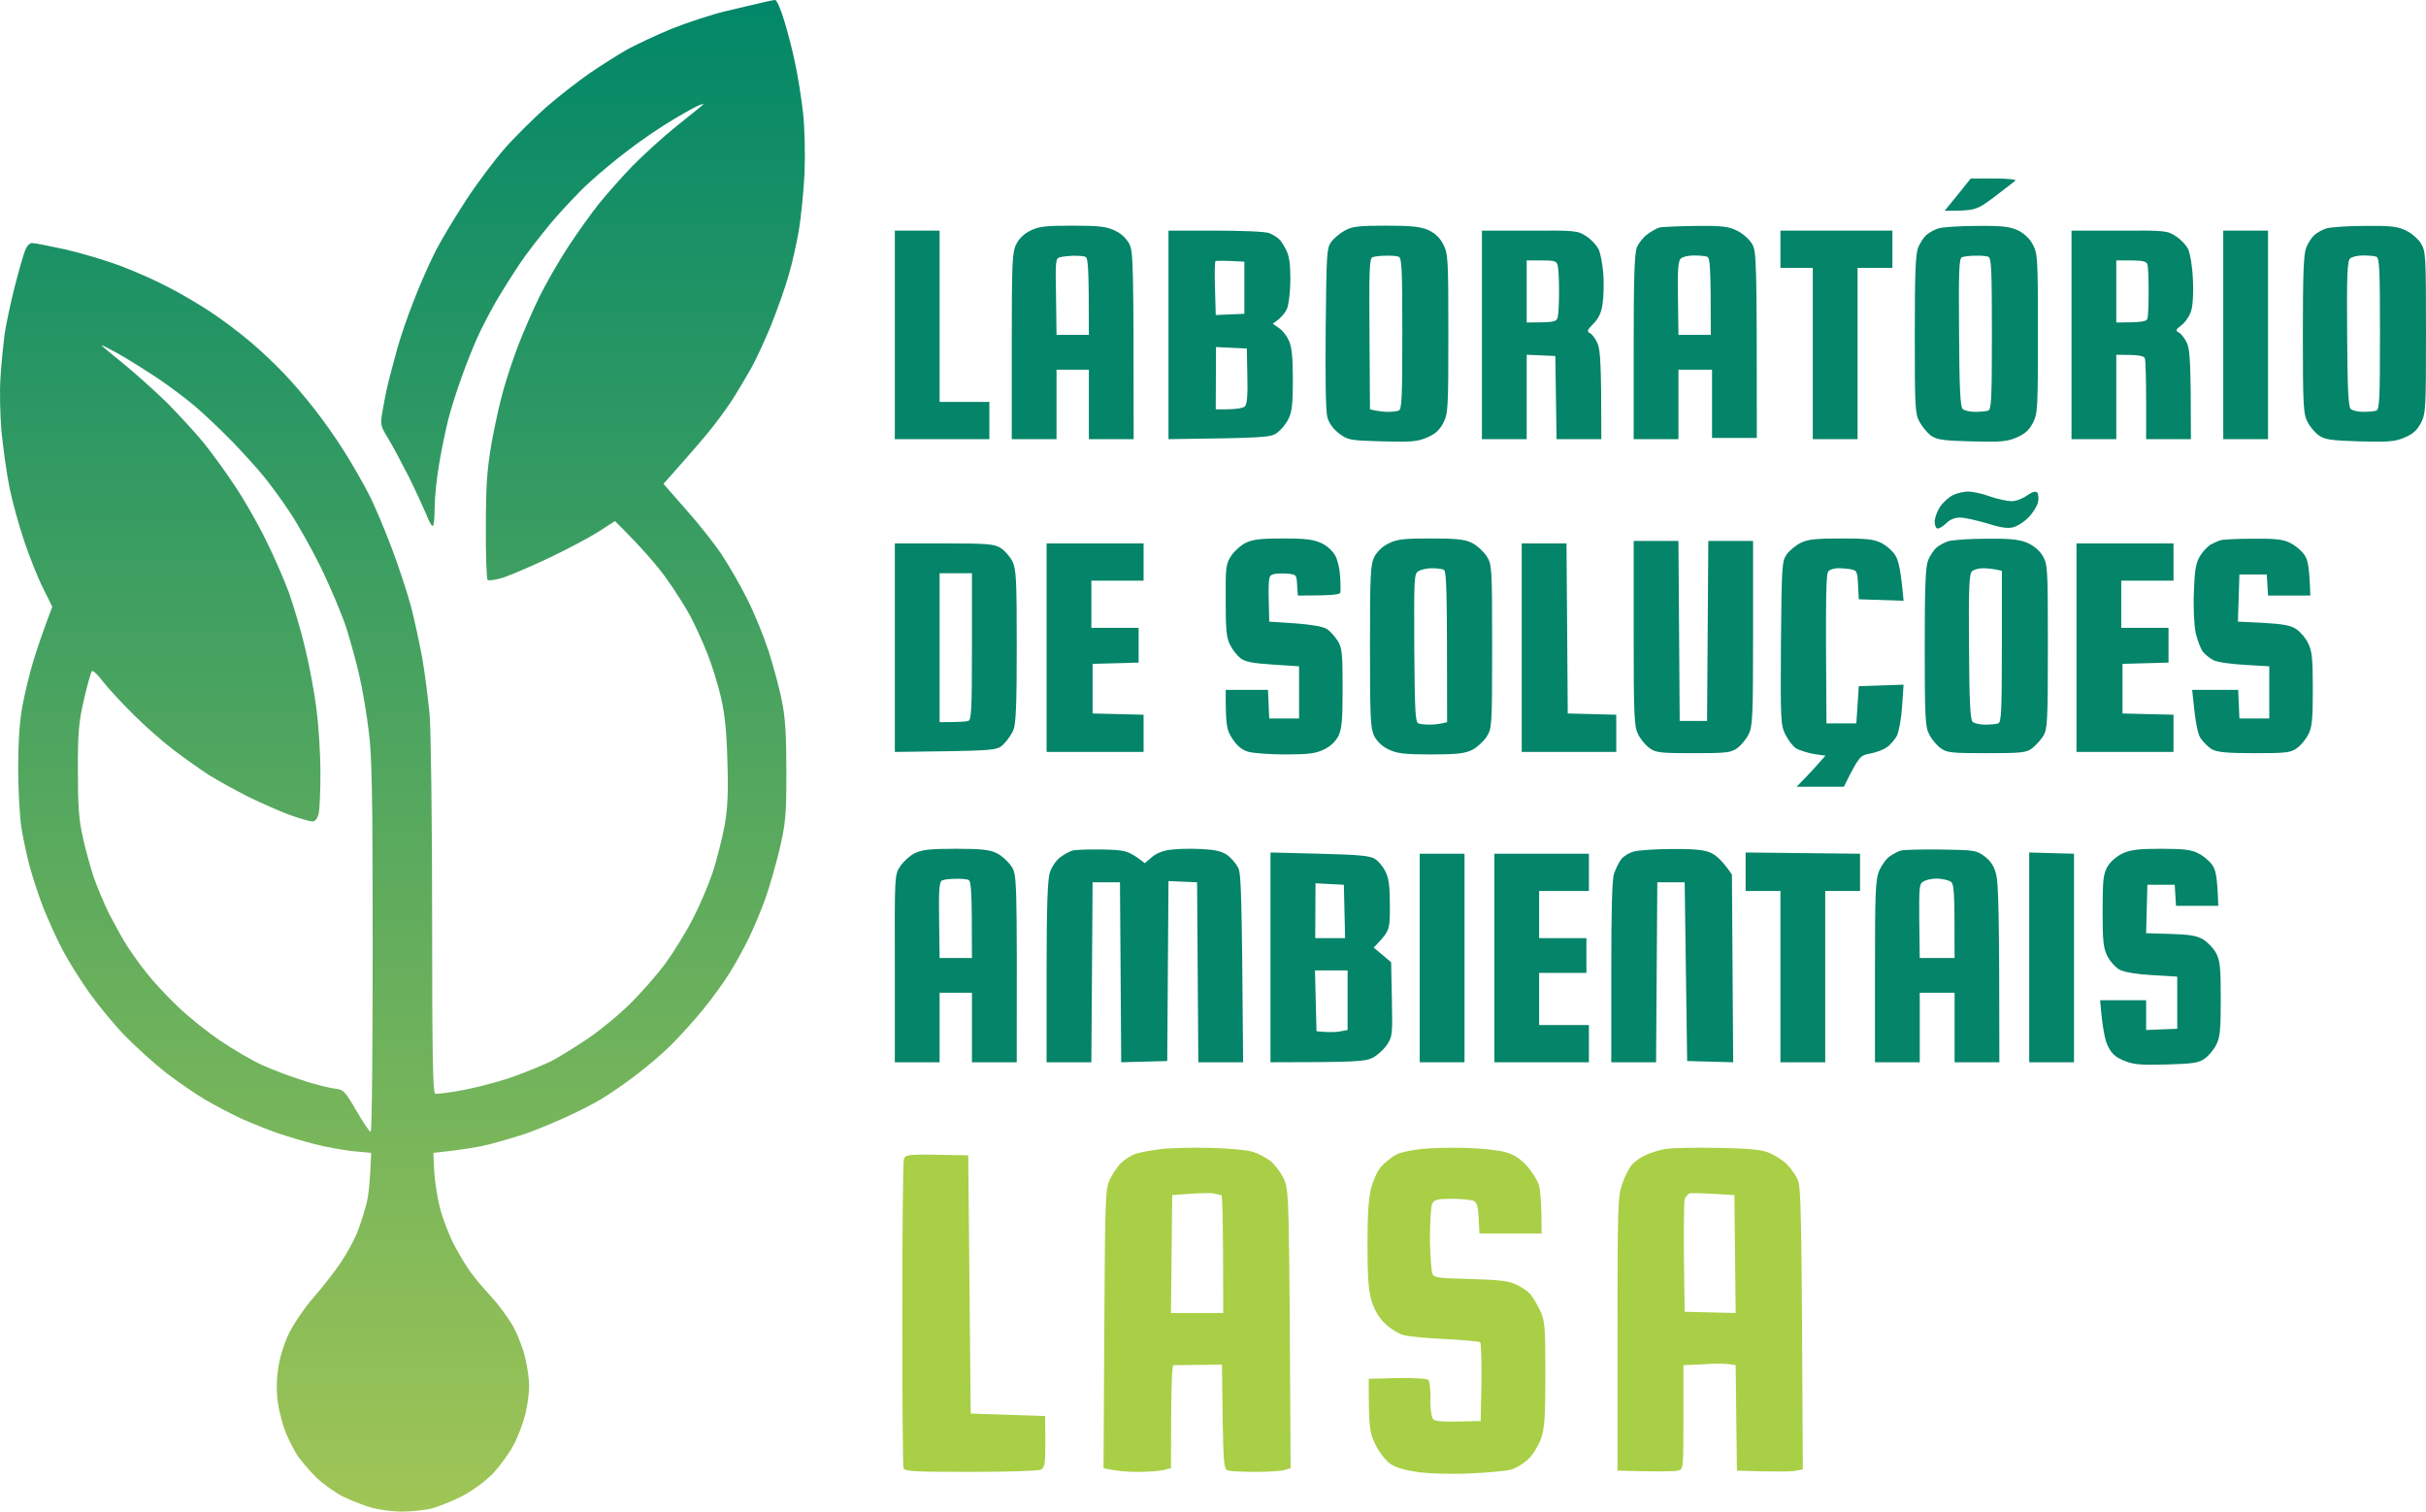 <svg width="191" height="119" viewBox="0 0 191 119" fill="none" xmlns="http://www.w3.org/2000/svg">
<path fill-rule="evenodd" clip-rule="evenodd" d="M61.011 0C61.148 -0.019 61.441 0.645 61.735 1.603C62.01 2.482 62.401 4.007 62.597 4.964C62.812 5.922 63.087 7.681 63.224 8.873C63.361 10.143 63.4 12.098 63.341 13.661C63.263 15.107 63.067 17.14 62.891 18.156C62.715 19.172 62.362 20.756 62.088 21.674C61.833 22.593 61.206 24.352 60.717 25.583C60.208 26.814 59.502 28.358 59.13 29.003C58.758 29.648 58.19 30.625 57.857 31.152C57.524 31.7 56.819 32.697 56.271 33.4C55.742 34.104 54.606 35.432 52.236 38.09L53.999 40.103C54.978 41.198 56.251 42.8 56.819 43.66C57.387 44.52 58.308 46.103 58.837 47.178C59.385 48.253 60.129 50.09 60.521 51.282C60.893 52.474 61.383 54.233 61.559 55.191C61.833 56.52 61.911 57.868 61.911 60.761C61.911 64.24 61.853 64.787 61.363 66.917C61.05 68.207 60.541 69.966 60.227 70.826C59.914 71.686 59.346 73.053 58.954 73.855C58.562 74.656 57.897 75.887 57.446 76.591C57.015 77.294 56.095 78.565 55.39 79.425C54.704 80.285 53.529 81.574 52.785 82.317C52.06 83.04 50.728 84.154 49.827 84.819C48.946 85.483 47.732 86.304 47.144 86.636C46.556 86.988 45.264 87.633 44.304 88.063C43.325 88.493 41.993 89.04 41.307 89.275C40.642 89.49 39.408 89.861 38.566 90.076C37.743 90.291 36.392 90.525 34.12 90.76L34.178 92.128C34.218 92.89 34.413 94.2 34.629 95.059C34.844 95.919 35.353 97.229 35.745 97.991C36.137 98.734 36.724 99.711 37.057 100.16C37.371 100.61 38.135 101.489 38.722 102.134C39.31 102.779 40.074 103.834 40.426 104.46C40.759 105.085 41.19 106.18 41.347 106.883C41.523 107.587 41.66 108.603 41.66 109.131C41.66 109.678 41.523 110.675 41.347 111.378C41.17 112.082 40.759 113.176 40.407 113.801C40.074 114.446 39.349 115.424 38.82 115.99C38.252 116.577 37.234 117.339 36.372 117.788C35.569 118.199 34.433 118.648 33.865 118.785C33.317 118.902 32.298 119 31.613 119C30.947 119 29.909 118.863 29.321 118.707C28.734 118.551 27.715 118.16 27.069 117.847C26.422 117.534 25.443 116.831 24.914 116.323C24.366 115.795 23.72 115.013 23.426 114.603C23.152 114.173 22.74 113.352 22.505 112.805C22.27 112.238 21.996 111.183 21.879 110.46C21.761 109.6 21.761 108.642 21.898 107.763C21.996 106.961 22.349 105.828 22.721 105.026C23.093 104.264 23.935 103.014 24.64 102.193C25.345 101.391 26.344 100.121 26.853 99.359C27.363 98.597 27.95 97.502 28.166 96.916C28.401 96.33 28.694 95.353 28.851 94.766C29.008 94.18 29.145 93.027 29.223 90.76L27.754 90.623C26.951 90.525 25.58 90.291 24.719 90.056C23.857 89.841 22.525 89.431 21.781 89.177C21.017 88.903 19.783 88.415 19.039 88.082C18.275 87.731 17.002 87.066 16.199 86.597C15.396 86.128 13.986 85.151 13.065 84.447C12.145 83.724 10.715 82.434 9.873 81.574C9.031 80.715 7.757 79.171 7.033 78.154C6.308 77.138 5.348 75.594 4.898 74.734C4.448 73.874 3.782 72.389 3.39 71.412C3.018 70.435 2.548 68.989 2.332 68.187C2.117 67.386 1.823 66.018 1.686 65.158C1.549 64.298 1.431 62.187 1.431 60.468C1.431 58.416 1.549 56.735 1.764 55.582C1.941 54.624 2.332 52.983 2.646 51.966C2.959 50.95 3.429 49.582 4.115 47.764L3.39 46.299C2.979 45.497 2.313 43.817 1.901 42.585C1.49 41.354 0.961 39.459 0.746 38.384C0.53 37.309 0.256 35.335 0.119 33.986C0.002 32.638 -0.038 30.703 0.041 29.687C0.1 28.671 0.256 27.166 0.354 26.364C0.472 25.563 0.824 23.882 1.138 22.651C1.451 21.42 1.823 20.11 1.96 19.759C2.097 19.368 2.332 19.133 2.528 19.133C2.724 19.133 3.919 19.368 5.172 19.642C6.445 19.935 8.404 20.521 9.54 20.951C10.676 21.381 12.341 22.123 13.261 22.612C14.181 23.081 15.65 23.941 16.532 24.527C17.433 25.114 18.843 26.169 19.666 26.873C20.508 27.576 21.702 28.71 22.329 29.374C22.956 30.019 24.033 31.27 24.699 32.13C25.384 32.99 26.481 34.534 27.108 35.55C27.754 36.566 28.636 38.11 29.067 38.97C29.517 39.83 30.3 41.725 30.849 43.172C31.397 44.618 32.063 46.65 32.337 47.667C32.611 48.683 33.003 50.54 33.238 51.771C33.454 53.002 33.708 55.035 33.826 56.266C33.924 57.497 34.022 64.689 34.022 72.252C34.022 83.04 34.081 85.991 34.257 86.089C34.394 86.148 35.471 86.011 36.666 85.776C37.841 85.542 39.662 85.053 40.681 84.662C41.699 84.291 42.933 83.763 43.423 83.529C43.912 83.275 45.087 82.552 46.067 81.907C47.026 81.281 48.593 80.011 49.514 79.112C50.434 78.213 51.747 76.728 52.413 75.809C53.078 74.891 54.058 73.308 54.567 72.291C55.096 71.275 55.781 69.653 56.114 68.676C56.428 67.699 56.839 66.077 57.035 65.06C57.289 63.614 57.348 62.481 57.27 59.979C57.211 57.614 57.074 56.266 56.761 54.898C56.526 53.882 56.036 52.298 55.664 51.38C55.292 50.461 54.704 49.172 54.352 48.507C53.999 47.843 53.157 46.514 52.491 45.576C51.825 44.638 50.63 43.211 48.417 41.022L47.144 41.843C46.439 42.292 44.715 43.211 43.325 43.875C41.934 44.54 40.27 45.243 39.662 45.458C39.036 45.654 38.468 45.732 38.389 45.654C38.311 45.556 38.233 43.66 38.252 41.452C38.252 38.149 38.35 36.937 38.703 34.866C38.957 33.478 39.369 31.582 39.643 30.664C39.897 29.745 40.426 28.162 40.818 27.146C41.21 26.13 41.954 24.41 42.483 23.335C43.011 22.26 44.03 20.501 44.735 19.427C45.44 18.352 46.498 16.866 47.105 16.104C47.712 15.342 48.907 13.993 49.769 13.095C50.65 12.195 52.236 10.749 53.313 9.889C54.391 9.029 55.311 8.287 55.37 8.228C55.429 8.17 55.292 8.189 55.076 8.267C54.861 8.345 53.94 8.854 53.02 9.401C52.099 9.948 50.552 10.984 49.592 11.726C48.613 12.45 47.183 13.642 46.38 14.384C45.577 15.107 44.226 16.554 43.364 17.57C42.522 18.586 41.406 20.032 40.896 20.795C40.387 21.557 39.564 22.866 39.055 23.726C38.566 24.586 37.9 25.856 37.586 26.56C37.273 27.263 36.685 28.71 36.313 29.785C35.922 30.859 35.471 32.306 35.295 33.009C35.118 33.713 34.785 35.257 34.59 36.429C34.374 37.621 34.218 39.224 34.218 40.006C34.218 40.768 34.159 41.413 34.061 41.413C33.983 41.413 33.748 41.002 33.552 40.475C33.336 39.967 32.749 38.677 32.22 37.602C31.671 36.527 30.947 35.159 30.594 34.573C29.968 33.556 29.928 33.439 30.105 32.423C30.203 31.837 30.398 30.82 30.555 30.175C30.712 29.53 31.045 28.299 31.28 27.439C31.515 26.579 32.102 24.86 32.592 23.628C33.062 22.397 33.845 20.638 34.316 19.72C34.785 18.801 35.882 17.003 36.724 15.713C37.567 14.423 38.918 12.625 39.721 11.707C40.524 10.788 41.993 9.342 42.953 8.482C43.932 7.622 45.518 6.391 46.478 5.727C47.438 5.082 48.789 4.222 49.494 3.831C50.199 3.46 51.727 2.736 52.922 2.248C54.097 1.779 55.997 1.153 57.133 0.88C58.269 0.606 59.542 0.313 59.973 0.215C60.404 0.098 60.873 0.02 60.991 0H61.011ZM9.696 28.612C10.636 29.374 12.203 30.781 13.183 31.739C14.142 32.716 15.435 34.123 16.042 34.866C16.649 35.628 17.746 37.113 18.451 38.188C19.176 39.263 20.292 41.198 20.919 42.488C21.565 43.778 22.388 45.673 22.76 46.69C23.113 47.706 23.7 49.641 24.014 50.989C24.346 52.338 24.758 54.507 24.914 55.836C25.091 57.145 25.228 59.393 25.228 60.819C25.228 62.227 25.169 63.692 25.091 64.044C24.986 64.461 24.817 64.669 24.581 64.669C24.405 64.669 23.602 64.435 22.819 64.161C22.055 63.868 20.547 63.223 19.489 62.696C18.451 62.168 17.08 61.406 16.453 61.015C15.846 60.624 14.632 59.764 13.77 59.119C12.909 58.474 11.44 57.184 10.519 56.266C9.599 55.347 8.521 54.194 8.13 53.686C7.738 53.158 7.346 52.787 7.248 52.826C7.17 52.865 6.896 53.842 6.622 55.015C6.191 56.872 6.132 57.614 6.132 60.663C6.132 63.38 6.21 64.552 6.504 65.842C6.7 66.761 7.092 68.168 7.346 68.969C7.62 69.77 8.188 71.119 8.6 71.959C9.031 72.78 9.657 73.933 10.029 74.5C10.382 75.047 11.087 76.044 11.616 76.689C12.125 77.334 13.222 78.506 14.044 79.288C14.867 80.07 16.375 81.281 17.394 81.965C18.412 82.649 19.861 83.49 20.625 83.841C21.369 84.174 22.74 84.701 23.661 84.995C24.581 85.307 25.717 85.6 26.207 85.679C27.069 85.776 27.108 85.815 28.068 87.457C28.596 88.376 29.106 89.118 29.184 89.099C29.282 89.099 29.341 82.532 29.341 74.48C29.341 62.383 29.282 59.49 29.027 57.536C28.871 56.246 28.557 54.35 28.322 53.334C28.107 52.318 27.617 50.559 27.265 49.426C26.893 48.292 25.972 46.142 25.247 44.638C24.503 43.133 23.387 41.159 22.76 40.24C22.153 39.322 21.252 38.09 20.762 37.504C20.292 36.918 19.176 35.687 18.314 34.788C17.433 33.889 16.14 32.657 15.435 32.051C14.73 31.446 13.359 30.41 12.399 29.765C11.42 29.12 10.049 28.26 9.324 27.85C8.619 27.459 8.012 27.146 8.012 27.185C7.992 27.224 8.756 27.85 9.696 28.612Z" fill="url(#paint0_linear_417_42)"/>
<path d="M71.038 103.502C71.038 97.033 71.097 91.542 71.156 91.287C71.273 90.858 71.332 90.838 76.229 90.955L76.424 111.28L82.281 111.476L82.3 113.489C82.3 115.228 82.261 115.541 81.948 115.697C81.771 115.795 79.284 115.873 76.424 115.873C71.978 115.873 71.215 115.834 71.136 115.58C71.078 115.424 71.038 109.991 71.038 103.502Z" fill="#A9CF46"/>
<path fill-rule="evenodd" clip-rule="evenodd" d="M135.279 90.369C137.766 90.408 138.687 90.506 139.294 90.76C139.725 90.936 140.332 91.327 140.626 91.6C140.939 91.893 141.331 92.441 141.507 92.812C141.801 93.418 141.84 94.708 141.938 115.678L141.292 115.795C140.959 115.854 139.784 115.873 136.748 115.775L136.65 107.469L136.102 107.391C135.808 107.352 135.122 107.333 134.594 107.372C134.058 107.411 133.373 107.443 132.537 107.469V111.574C132.537 115.678 132.537 115.678 132.087 115.775C131.852 115.834 130.676 115.873 127.347 115.775V105.026C127.347 95.02 127.367 94.2 127.719 93.203C127.915 92.616 128.267 91.913 128.502 91.678C128.718 91.424 129.227 91.073 129.599 90.916C129.971 90.74 130.676 90.525 131.166 90.447C131.656 90.369 133.497 90.33 135.279 90.369V90.369ZM132.635 94.434C132.576 94.668 132.557 96.76 132.576 99.066L132.635 103.268L136.65 103.365L136.552 94.082C134.084 93.926 133.223 93.906 133.046 93.945C132.89 93.984 132.694 94.2 132.635 94.434Z" fill="#A9CF46"/>
<path d="M109.916 90.897C110.229 90.721 111.169 90.525 111.972 90.447C112.775 90.369 114.362 90.33 115.498 90.369C116.634 90.408 117.985 90.545 118.514 90.701C119.18 90.877 119.669 91.19 120.218 91.796C120.629 92.245 121.06 92.949 121.177 93.359C121.275 93.75 121.373 94.766 121.373 97.111H116.477L116.418 95.939C116.399 95.138 116.281 94.688 116.085 94.571C115.929 94.473 115.145 94.375 114.362 94.375C113.147 94.375 112.932 94.434 112.756 94.766C112.658 94.981 112.579 96.232 112.579 97.561C112.599 98.87 112.697 100.102 112.775 100.297C112.932 100.59 113.324 100.629 115.733 100.688C117.887 100.746 118.71 100.825 119.317 101.098C119.748 101.294 120.257 101.626 120.472 101.86C120.668 102.095 121.021 102.681 121.256 103.17C121.628 103.971 121.667 104.382 121.667 108.153C121.667 111.534 121.608 112.433 121.334 113.235C121.138 113.782 120.707 114.505 120.355 114.837C120.002 115.189 119.395 115.56 119.023 115.678C118.651 115.795 117.182 115.932 115.791 115.99C114.381 116.068 112.54 116.01 111.678 115.893C110.634 115.749 109.896 115.534 109.465 115.248C109.113 114.994 108.584 114.329 108.29 113.723C107.82 112.766 107.761 112.433 107.761 108.544L110.014 108.486C111.404 108.466 112.344 108.525 112.462 108.642C112.56 108.759 112.638 109.404 112.619 110.069C112.599 110.733 112.677 111.437 112.775 111.632C112.932 111.925 113.206 111.964 116.575 111.867L116.634 108.837C116.653 107.176 116.614 105.75 116.536 105.671C116.438 105.593 115.223 105.496 113.833 105.417C112.442 105.359 110.934 105.222 110.503 105.105C110.072 104.987 109.407 104.557 109.015 104.167C108.545 103.717 108.192 103.092 107.977 102.388C107.742 101.587 107.663 100.492 107.663 97.991C107.663 95.626 107.742 94.336 107.957 93.496C108.153 92.812 108.486 92.089 108.799 91.776C109.093 91.463 109.602 91.073 109.916 90.897Z" fill="#A9CF46"/>
<path fill-rule="evenodd" clip-rule="evenodd" d="M95.422 90.369C96.813 90.408 98.282 90.545 98.654 90.682C99.026 90.799 99.633 91.112 99.986 91.366C100.319 91.62 100.808 92.245 101.063 92.773C101.494 93.691 101.494 93.75 101.611 115.58L101.161 115.717C100.906 115.795 99.927 115.873 98.948 115.873C97.969 115.873 96.989 115.834 96.735 115.775C96.304 115.678 96.304 115.658 96.206 107.43L94.404 107.45C93.405 107.469 92.485 107.469 92.387 107.469C92.269 107.469 92.191 108.955 92.191 115.58L91.564 115.736C91.212 115.814 90.311 115.873 89.547 115.873C88.783 115.873 87.882 115.814 86.883 115.58L86.942 104.636C87.001 94.59 87.02 93.633 87.353 92.91C87.549 92.48 87.941 91.874 88.234 91.581C88.528 91.287 89.077 90.936 89.449 90.819C89.821 90.701 90.742 90.545 91.505 90.447C92.269 90.369 94.032 90.33 95.422 90.369V90.369ZM92.289 94.082L92.191 103.365H96.304C96.304 96.251 96.245 94.141 96.167 94.102C96.069 94.063 95.794 94.004 95.52 93.945C95.246 93.906 94.424 93.926 93.66 93.984L92.289 94.082Z" fill="#A9CF46"/>
<path d="M117.652 83.626V75.418V67.21H125.095V70.142H121.177V73.855H124.899V76.591H121.177V80.695H125.095V83.626H117.652Z" fill="#048468"/>
<path d="M111.776 83.626V75.418V67.21H115.302V83.626H111.776Z" fill="#048468"/>
<path d="M159.761 83.626V75.379V67.112L163.286 67.21V83.626H159.761Z" fill="#048468"/>
<path d="M137.433 70.142V68.637V67.112L146.443 67.21V70.142H143.701V83.626H140.175V70.142H137.433Z" fill="#048468"/>
<path fill-rule="evenodd" clip-rule="evenodd" d="M100.025 67.112L103.903 67.21C106.978 67.288 107.879 67.366 108.251 67.621C108.525 67.777 108.897 68.246 109.093 68.637C109.348 69.184 109.426 69.848 109.426 71.314C109.426 73.249 109.426 73.269 108.153 74.597L109.524 75.751L109.583 78.662C109.642 81.438 109.622 81.614 109.191 82.258C108.936 82.63 108.427 83.099 108.055 83.275C107.468 83.568 106.802 83.626 100.025 83.626V67.112ZM103.55 73.855H105.901L105.803 69.653L103.57 69.536L103.55 73.855ZM103.648 81.184C104.569 81.281 105.117 81.262 105.47 81.203L106.097 81.086V76.395H103.531L103.648 81.184Z" fill="#048468"/>
<path d="M165.93 68.207C166.165 67.816 166.655 67.406 167.106 67.191C167.713 66.897 168.379 66.819 170.141 66.819C171.904 66.819 172.531 66.897 173.06 67.171C173.432 67.347 173.921 67.757 174.137 68.05C174.45 68.461 174.568 68.949 174.646 71.314H171.316L171.219 69.653H169.064L168.966 73.464L170.866 73.523C172.355 73.562 172.942 73.659 173.451 73.953C173.804 74.168 174.274 74.656 174.47 75.027C174.783 75.614 174.842 76.161 174.842 78.643C174.842 81.047 174.783 81.692 174.489 82.239C174.313 82.61 173.902 83.099 173.608 83.314C173.138 83.666 172.707 83.744 170.572 83.802C168.457 83.861 167.948 83.802 167.204 83.49C166.538 83.216 166.224 82.923 165.95 82.337C165.735 81.926 165.519 80.93 165.343 78.741H168.966V81.086L171.414 80.988V76.884L169.456 76.767C168.281 76.708 167.262 76.532 166.91 76.356C166.596 76.2 166.146 75.711 165.93 75.301C165.598 74.636 165.539 74.168 165.539 71.705C165.539 69.243 165.598 68.793 165.93 68.207Z" fill="#048468"/>
<path fill-rule="evenodd" clip-rule="evenodd" d="M152.828 66.878C155.452 66.917 155.609 66.936 156.255 67.425C156.725 67.777 156.999 68.187 157.156 68.832C157.332 69.477 157.411 71.764 157.411 83.626H153.885V78.154H151.143V83.626H147.618V76.493C147.618 70.142 147.657 69.262 147.951 68.539C148.147 68.109 148.519 67.581 148.793 67.406C149.067 67.21 149.459 67.015 149.674 66.956C149.89 66.897 151.3 66.858 152.828 66.878V66.878ZM151.104 72.487L151.143 75.418H153.885C153.885 69.751 153.866 69.536 153.494 69.36C153.278 69.262 152.808 69.164 152.456 69.164C152.123 69.164 151.653 69.262 151.457 69.379C151.104 69.555 151.085 69.79 151.104 72.487V72.487Z" fill="#048468"/>
<path d="M127.641 67.64C127.817 67.406 128.267 67.132 128.64 67.034C129.012 66.936 130.343 66.839 131.597 66.839C133.242 66.819 134.124 66.897 134.633 67.112C135.064 67.288 135.592 67.718 136.356 68.852L136.454 83.626L132.831 83.529L132.635 69.458H130.481L130.383 83.626H126.857V76.532C126.857 71.705 126.916 69.243 127.073 68.773C127.21 68.402 127.445 67.894 127.641 67.64Z" fill="#048468"/>
<path d="M83.475 67.484C83.789 67.249 84.239 67.015 84.454 66.956C84.67 66.897 85.728 66.858 86.824 66.878C88.626 66.917 88.842 66.956 90.134 67.953L90.683 67.484C90.996 67.191 91.584 66.956 92.152 66.897C92.661 66.819 93.738 66.8 94.58 66.839C95.697 66.897 96.206 67.015 96.637 67.327C96.93 67.542 97.322 67.992 97.479 68.305C97.714 68.773 97.773 70.142 97.871 83.626H94.345L94.247 69.458L91.995 69.36L91.897 83.529L88.274 83.626L88.176 69.458H86.021L85.923 83.626H82.398V76.532C82.398 71.471 82.476 69.243 82.653 68.695C82.79 68.265 83.142 67.738 83.475 67.484Z" fill="#048468"/>
<path fill-rule="evenodd" clip-rule="evenodd" d="M75.249 66.819C77.286 66.819 77.933 66.897 78.481 67.171C78.853 67.347 79.362 67.816 79.617 68.187C80.067 68.871 80.067 68.871 80.048 83.626H76.522V78.154H73.976V83.626H70.451V76.239C70.431 68.871 70.431 68.871 70.882 68.187C71.136 67.816 71.646 67.347 72.018 67.171C72.566 66.897 73.212 66.819 75.249 66.819ZM73.937 72.409L73.976 75.418H76.522C76.522 69.868 76.464 69.34 76.229 69.262C76.072 69.204 75.602 69.164 75.191 69.184C74.799 69.184 74.329 69.243 74.192 69.301C73.957 69.379 73.898 69.927 73.937 72.409V72.409Z" fill="#048468"/>
<path d="M163.482 59.197V50.989V42.781H171.121V45.712H167.008V49.426H170.729V52.162L167.106 52.259V56.168L171.121 56.266V59.197H163.482Z" fill="#048468"/>
<path d="M119.806 59.197V50.989V42.781H123.332L123.43 56.168L127.249 56.266V59.197H119.806Z" fill="#048468"/>
<path d="M82.398 59.197V50.989V42.781H90.036V45.712H85.923V49.426H89.645V52.162L86.021 52.259V56.168L90.036 56.266V59.197H82.398Z" fill="#048468"/>
<path fill-rule="evenodd" clip-rule="evenodd" d="M70.451 42.781H74.329C77.698 42.781 78.266 42.82 78.775 43.133C79.088 43.328 79.519 43.817 79.715 44.208C80.009 44.852 80.048 45.615 80.048 50.891C80.048 55.504 79.989 56.989 79.774 57.497C79.636 57.829 79.264 58.337 78.99 58.611C78.461 59.1 78.422 59.1 70.451 59.197V42.781ZM73.976 56.852C75.504 56.852 76.072 56.813 76.229 56.754C76.483 56.676 76.522 55.836 76.522 50.891V45.126H73.976V56.852Z" fill="#048468"/>
<path d="M128.973 57.81C128.659 57.204 128.62 56.403 128.62 49.875V42.585H132.145L132.243 56.754H134.398L134.496 42.585H138.021V49.856C138.021 56.403 137.982 57.204 137.669 57.81C137.492 58.181 137.081 58.67 136.787 58.885C136.278 59.256 135.945 59.295 133.321 59.295C130.696 59.295 130.363 59.256 129.854 58.885C129.56 58.67 129.149 58.181 128.973 57.81Z" fill="#048468"/>
<path d="M174.098 42.84C174.333 42.722 174.685 42.566 174.842 42.527C174.999 42.468 176.154 42.41 177.388 42.41C179.17 42.39 179.777 42.468 180.306 42.742C180.678 42.918 181.168 43.328 181.383 43.621C181.697 44.032 181.814 44.52 181.893 46.885H178.563L178.465 45.224H176.311L176.193 48.937L178.211 49.035C179.797 49.133 180.345 49.23 180.816 49.543C181.129 49.777 181.56 50.266 181.736 50.676C182.03 51.243 182.089 51.927 182.089 54.272C182.089 56.618 182.03 57.263 181.736 57.81C181.56 58.181 181.148 58.67 180.855 58.885C180.345 59.256 180.012 59.295 177.506 59.295C175.39 59.295 174.568 59.217 174.176 59.002C173.882 58.846 173.471 58.435 173.255 58.122C173.02 57.751 172.844 56.95 172.59 54.311H176.213L176.311 56.559H178.661V52.455L176.703 52.338C175.625 52.279 174.529 52.123 174.254 51.966C173.98 51.829 173.608 51.517 173.432 51.302C173.255 51.067 173.001 50.403 172.864 49.816C172.746 49.211 172.668 47.823 172.727 46.592C172.785 44.833 172.883 44.325 173.216 43.758C173.451 43.387 173.843 42.976 174.098 42.84Z" fill="#048468"/>
<path fill-rule="evenodd" clip-rule="evenodd" d="M156.392 42.41C158.253 42.39 158.958 42.468 159.585 42.722C160.094 42.937 160.564 43.328 160.819 43.758C161.21 44.422 161.23 44.657 161.23 50.891C161.23 56.813 161.191 57.38 160.877 57.927C160.682 58.24 160.27 58.689 159.996 58.904C159.526 59.256 159.154 59.295 156.392 59.295C153.592 59.295 153.278 59.256 152.769 58.885C152.475 58.67 152.064 58.181 151.888 57.81C151.574 57.223 151.535 56.461 151.535 50.93C151.535 46.142 151.594 44.598 151.809 44.09C151.946 43.758 152.24 43.309 152.436 43.133C152.651 42.937 153.082 42.703 153.396 42.605C153.729 42.507 155.06 42.41 156.392 42.41ZM155.021 50.872C155.041 55.171 155.119 56.617 155.296 56.813C155.433 56.95 155.883 57.047 156.294 57.047C156.686 57.047 157.156 57.008 157.313 56.95C157.567 56.872 157.607 56.012 157.607 50.891V44.931C156.921 44.774 156.451 44.735 156.138 44.735C155.805 44.735 155.413 44.833 155.256 44.97C155.041 45.165 154.982 46.221 155.021 50.872V50.872Z" fill="#048468"/>
<path d="M140.685 43.621C140.9 43.328 141.39 42.918 141.762 42.742C142.291 42.468 142.937 42.39 144.915 42.39C146.991 42.39 147.54 42.449 148.147 42.761C148.558 42.976 149.067 43.426 149.263 43.797C149.479 44.168 149.674 45.028 149.87 47.295L146.345 47.178L146.286 46.045C146.247 45.067 146.188 44.911 145.797 44.833C145.561 44.774 145.091 44.735 144.778 44.735C144.445 44.716 144.073 44.833 143.955 44.97C143.76 45.165 143.72 46.67 143.799 56.95H146.149L146.345 54.018L149.87 53.901L149.753 55.621C149.694 56.559 149.498 57.614 149.342 57.927C149.165 58.24 148.813 58.67 148.519 58.846C148.245 59.041 147.638 59.256 147.187 59.334C146.443 59.471 146.345 59.569 145.17 61.933H141.449L142.154 61.21C142.545 60.8 143.055 60.253 143.72 59.49L142.78 59.354C142.271 59.256 141.644 59.06 141.39 58.904C141.155 58.748 140.783 58.259 140.567 57.829C140.195 57.087 140.175 56.715 140.215 50.618C140.273 44.442 140.293 44.149 140.685 43.621Z" fill="#048468"/>
<path fill-rule="evenodd" clip-rule="evenodd" d="M112.658 42.39C114.695 42.39 115.341 42.468 115.889 42.742C116.261 42.918 116.771 43.387 117.025 43.758C117.456 44.442 117.476 44.501 117.476 50.891C117.476 57.282 117.456 57.341 117.025 58.025C116.771 58.396 116.261 58.865 115.889 59.041C115.341 59.315 114.695 59.393 112.658 59.393C110.543 59.393 109.975 59.315 109.328 59.002C108.819 58.767 108.427 58.376 108.192 57.947C107.898 57.321 107.859 56.539 107.859 50.891C107.859 45.243 107.898 44.462 108.192 43.856C108.427 43.406 108.839 43.015 109.328 42.781C109.975 42.449 110.523 42.39 112.658 42.39ZM111.346 50.989C111.385 56.012 111.424 56.872 111.678 56.95C111.835 57.008 112.207 57.047 112.521 57.047C112.814 57.047 113.245 57.008 113.5 56.95L113.931 56.852C113.931 45.771 113.892 44.911 113.637 44.833C113.48 44.774 113.049 44.735 112.697 44.735C112.364 44.735 111.894 44.833 111.698 44.95C111.326 45.146 111.326 45.4 111.346 50.989V50.989Z" fill="#048468"/>
<path d="M96.93 43.758C97.185 43.387 97.694 42.918 98.067 42.742C98.595 42.468 99.242 42.39 101.004 42.39C102.806 42.39 103.413 42.468 104.04 42.761C104.53 42.996 104.941 43.387 105.156 43.797C105.333 44.149 105.489 44.872 105.509 45.419C105.548 45.947 105.548 46.514 105.529 46.631C105.509 46.807 105.039 46.885 102.179 46.885L102.121 46.045C102.082 45.263 102.062 45.224 101.396 45.165C101.024 45.126 100.515 45.146 100.26 45.204C99.849 45.322 99.829 45.4 99.927 48.937L101.984 49.074C103.276 49.172 104.197 49.328 104.471 49.523C104.726 49.68 105.098 50.11 105.313 50.442C105.666 51.009 105.705 51.438 105.705 54.155C105.705 56.696 105.646 57.36 105.372 57.947C105.137 58.376 104.745 58.767 104.236 59.002C103.609 59.315 103.022 59.393 101.2 59.393C99.966 59.393 98.635 59.295 98.262 59.178C97.792 59.041 97.401 58.728 97.028 58.161C96.558 57.438 96.5 57.145 96.5 54.311H99.829L99.927 56.559H102.277V52.455L100.221 52.318C98.654 52.22 98.047 52.103 97.675 51.829C97.401 51.614 97.028 51.145 96.852 50.774C96.558 50.227 96.5 49.582 96.5 47.276C96.48 44.638 96.519 44.403 96.93 43.758Z" fill="#048468"/>
<path d="M152.749 39.888C152.984 39.537 153.454 39.126 153.768 38.97C154.101 38.813 154.649 38.696 154.963 38.696C155.296 38.696 156.04 38.853 156.627 39.068C157.215 39.283 157.998 39.439 158.351 39.459C158.703 39.459 159.232 39.263 159.585 39.009C159.99 38.722 160.257 38.644 160.388 38.775C160.486 38.892 160.525 39.224 160.447 39.556C160.368 39.869 160.035 40.416 159.683 40.748C159.35 41.1 158.821 41.432 158.488 41.511C158.077 41.628 157.45 41.53 156.431 41.198C155.628 40.963 154.688 40.748 154.336 40.748C153.964 40.729 153.552 40.885 153.259 41.159C153.024 41.413 152.691 41.608 152.573 41.608C152.416 41.608 152.319 41.374 152.319 41.061C152.319 40.768 152.514 40.24 152.749 39.888Z" fill="#048468"/>
<path d="M175.038 34.573V26.364V18.156H178.563V34.573H175.038Z" fill="#048468"/>
<path fill-rule="evenodd" clip-rule="evenodd" d="M163.091 18.156H166.871C170.474 18.137 170.651 18.156 171.317 18.606C171.689 18.84 172.139 19.309 172.276 19.622C172.433 19.954 172.609 21.009 172.648 21.967C172.707 22.983 172.648 24.039 172.511 24.469C172.394 24.86 172.061 25.368 171.747 25.602C171.277 25.974 171.258 26.013 171.552 26.189C171.747 26.286 172.041 26.677 172.198 27.048C172.413 27.576 172.492 28.553 172.492 34.573H168.966V31.543C168.966 29.882 168.927 28.377 168.868 28.221C168.79 28.006 168.477 27.928 166.616 27.928V34.573H163.091L163.091 18.156ZM166.616 25.387C168.653 25.387 168.986 25.309 169.064 25.094C169.123 24.938 169.162 23.961 169.162 22.944C169.162 21.928 169.123 20.951 169.064 20.795C168.986 20.58 168.653 20.501 167.791 20.501H166.616V25.387Z" fill="#048468"/>
<path d="M140.175 21.088V19.622V18.156H148.989V21.088H146.247V34.573H142.722V21.088H140.175Z" fill="#048468"/>
<path fill-rule="evenodd" clip-rule="evenodd" d="M116.673 18.156H120.453C124.057 18.137 124.233 18.156 124.899 18.606C125.271 18.84 125.702 19.309 125.858 19.622C126.015 19.954 126.172 20.814 126.231 21.576C126.289 22.338 126.25 23.394 126.172 23.922C126.074 24.625 125.858 25.075 125.447 25.485C124.957 25.974 124.918 26.091 125.173 26.228C125.349 26.306 125.623 26.677 125.78 27.048C125.996 27.576 126.074 28.553 126.074 34.573H122.548L122.451 28.026L120.198 27.928V34.573H116.673V18.156ZM120.198 25.387C122.431 25.387 122.548 25.348 122.646 24.938C122.705 24.703 122.744 23.804 122.744 22.944C122.744 22.084 122.705 21.185 122.646 20.931C122.548 20.541 122.431 20.501 121.373 20.501H120.198V25.387Z" fill="#048468"/>
<path fill-rule="evenodd" clip-rule="evenodd" d="M91.995 18.156H95.716C97.773 18.156 99.653 18.234 99.927 18.352C100.201 18.469 100.534 18.664 100.671 18.801C100.828 18.918 101.083 19.329 101.259 19.681C101.494 20.111 101.592 20.795 101.592 21.967C101.592 22.886 101.474 23.922 101.337 24.273C101.2 24.605 100.887 25.035 100.201 25.485L100.711 25.837C100.985 26.013 101.337 26.482 101.494 26.853C101.709 27.342 101.788 28.241 101.788 29.941C101.788 31.817 101.709 32.462 101.435 32.99C101.259 33.361 100.848 33.849 100.554 34.065C100.045 34.436 99.692 34.475 91.995 34.573L91.995 18.156ZM95.657 22.71L95.716 24.801L97.969 24.703V20.599C96.284 20.501 95.755 20.521 95.697 20.56C95.638 20.599 95.618 21.557 95.657 22.71V22.71ZM95.716 32.227C97.342 32.247 97.871 32.13 98.008 31.993C98.184 31.817 98.243 31.094 98.204 29.589L98.164 27.439L95.736 27.322L95.716 32.227Z" fill="#048468"/>
<path d="M70.451 34.573V26.364V18.156H73.976V31.641H77.893V34.573H70.451Z" fill="#048468"/>
<path fill-rule="evenodd" clip-rule="evenodd" d="M155.648 17.785C157.665 17.765 158.233 17.843 158.88 18.137C159.389 18.391 159.8 18.782 160.055 19.27C160.427 19.974 160.447 20.384 160.447 26.267C160.447 32.13 160.427 32.56 160.055 33.283C159.761 33.849 159.428 34.162 158.782 34.436C158.018 34.768 157.548 34.807 155.217 34.748C152.926 34.69 152.475 34.612 152.005 34.279C151.731 34.065 151.32 33.576 151.124 33.205C150.771 32.579 150.752 32.013 150.752 26.306C150.752 21.518 150.81 19.974 151.026 19.466C151.163 19.133 151.457 18.684 151.653 18.508C151.868 18.313 152.299 18.078 152.612 17.98C152.926 17.883 154.297 17.785 155.648 17.785V17.785ZM154.238 26.13C154.257 30.508 154.336 31.993 154.512 32.188C154.649 32.325 155.1 32.423 155.491 32.423C155.903 32.423 156.373 32.384 156.529 32.325C156.784 32.247 156.823 31.387 156.823 26.267C156.823 21.146 156.784 20.286 156.529 20.208C156.373 20.15 155.903 20.111 155.491 20.13C155.1 20.13 154.63 20.189 154.473 20.247C154.238 20.326 154.199 21.224 154.238 26.13V26.13Z" fill="#048468"/>
<path fill-rule="evenodd" clip-rule="evenodd" d="M133.516 17.785C135.573 17.765 136.082 17.824 136.748 18.156C137.179 18.352 137.708 18.821 137.923 19.172C138.295 19.778 138.315 20.169 138.315 34.475H134.789V29.101H132.145V34.573H128.62V27.342C128.62 21.811 128.679 19.954 128.875 19.466C129.012 19.133 129.403 18.645 129.717 18.43C130.03 18.195 130.461 17.961 130.676 17.902C130.892 17.863 132.165 17.805 133.516 17.785V17.785ZM132.106 23.472L132.145 26.364H134.692C134.692 20.814 134.633 20.287 134.398 20.208C134.241 20.15 133.771 20.111 133.36 20.111C132.948 20.111 132.498 20.208 132.341 20.345C132.126 20.521 132.067 21.205 132.106 23.472Z" fill="#048468"/>
<path fill-rule="evenodd" clip-rule="evenodd" d="M109.132 17.765C111.15 17.765 111.835 17.843 112.462 18.117C113.01 18.371 113.363 18.723 113.637 19.251C114.009 19.974 114.029 20.404 114.029 26.267C114.029 32.13 114.009 32.56 113.637 33.283C113.343 33.849 113.01 34.162 112.364 34.436C111.6 34.768 111.13 34.807 108.819 34.748C106.273 34.67 106.136 34.651 105.45 34.143C104.98 33.791 104.647 33.341 104.51 32.872C104.373 32.384 104.334 29.902 104.373 25.837C104.432 19.915 104.451 19.524 104.824 19.016C105.039 18.742 105.529 18.332 105.901 18.137C106.469 17.824 106.998 17.765 109.132 17.765V17.765ZM107.82 26.286L107.859 32.227C108.545 32.384 108.976 32.423 109.289 32.423C109.583 32.423 109.955 32.384 110.112 32.325C110.366 32.247 110.405 31.387 110.405 26.267C110.405 21.146 110.366 20.286 110.112 20.208C109.955 20.15 109.485 20.111 109.093 20.13C108.682 20.13 108.212 20.189 108.055 20.247C107.82 20.326 107.781 21.244 107.82 26.286Z" fill="#048468"/>
<path fill-rule="evenodd" clip-rule="evenodd" d="M84.454 17.765C86.57 17.765 87.138 17.843 87.784 18.156C88.293 18.391 88.685 18.782 88.92 19.212C89.214 19.837 89.253 20.658 89.253 34.573H85.728V29.101H83.181V34.573H79.656V27.244C79.656 20.658 79.695 19.837 80.009 19.231C80.224 18.782 80.635 18.391 81.125 18.156C81.791 17.824 82.32 17.765 84.454 17.765ZM83.142 23.355L83.181 26.364H85.728C85.728 20.814 85.669 20.286 85.434 20.208C85.277 20.15 84.846 20.13 84.494 20.13C84.161 20.15 83.691 20.189 83.475 20.247C83.103 20.326 83.084 20.482 83.142 23.355Z" fill="#048468"/>
<path d="M153.102 16.593L154.14 15.322L155.158 14.052H156.999C158.077 14.052 158.782 14.13 158.664 14.228C158.566 14.306 157.822 14.893 157.019 15.498C155.589 16.573 155.511 16.593 153.102 16.593Z" fill="#048468"/>
<path fill-rule="evenodd" clip-rule="evenodd" d="M186.202 17.785C188.238 17.765 188.787 17.824 189.433 18.156C189.864 18.352 190.393 18.821 190.608 19.172C190.98 19.778 191 20.169 191 26.169C191 32.13 190.98 32.56 190.608 33.283C190.315 33.85 189.982 34.162 189.335 34.436C188.571 34.768 188.101 34.807 185.771 34.749C183.44 34.67 183.029 34.612 182.539 34.26C182.245 34.045 181.834 33.556 181.658 33.185C181.344 32.599 181.305 31.837 181.305 26.306C181.305 21.518 181.364 19.974 181.579 19.466C181.716 19.133 182.01 18.684 182.206 18.508C182.422 18.313 182.852 18.078 183.166 17.98C183.479 17.883 184.85 17.785 186.202 17.785ZM184.791 26.247C184.811 30.547 184.889 31.993 185.066 32.188C185.203 32.325 185.653 32.423 186.045 32.423C186.456 32.423 186.926 32.384 187.083 32.325C187.337 32.247 187.377 31.387 187.377 26.267C187.377 21.146 187.337 20.287 187.083 20.208C186.926 20.15 186.456 20.111 186.045 20.111C185.634 20.111 185.183 20.208 185.026 20.345C184.811 20.541 184.752 21.596 184.791 26.247V26.247Z" fill="#048468"/>
<defs>
<linearGradient id="paint0_linear_417_42" x1="31.684" y1="0" x2="31.684" y2="119" gradientUnits="userSpaceOnUse">
<stop stop-color="#018768"/>
<stop offset="1" stop-color="#A0C556"/>
</linearGradient>
</defs>
</svg>
